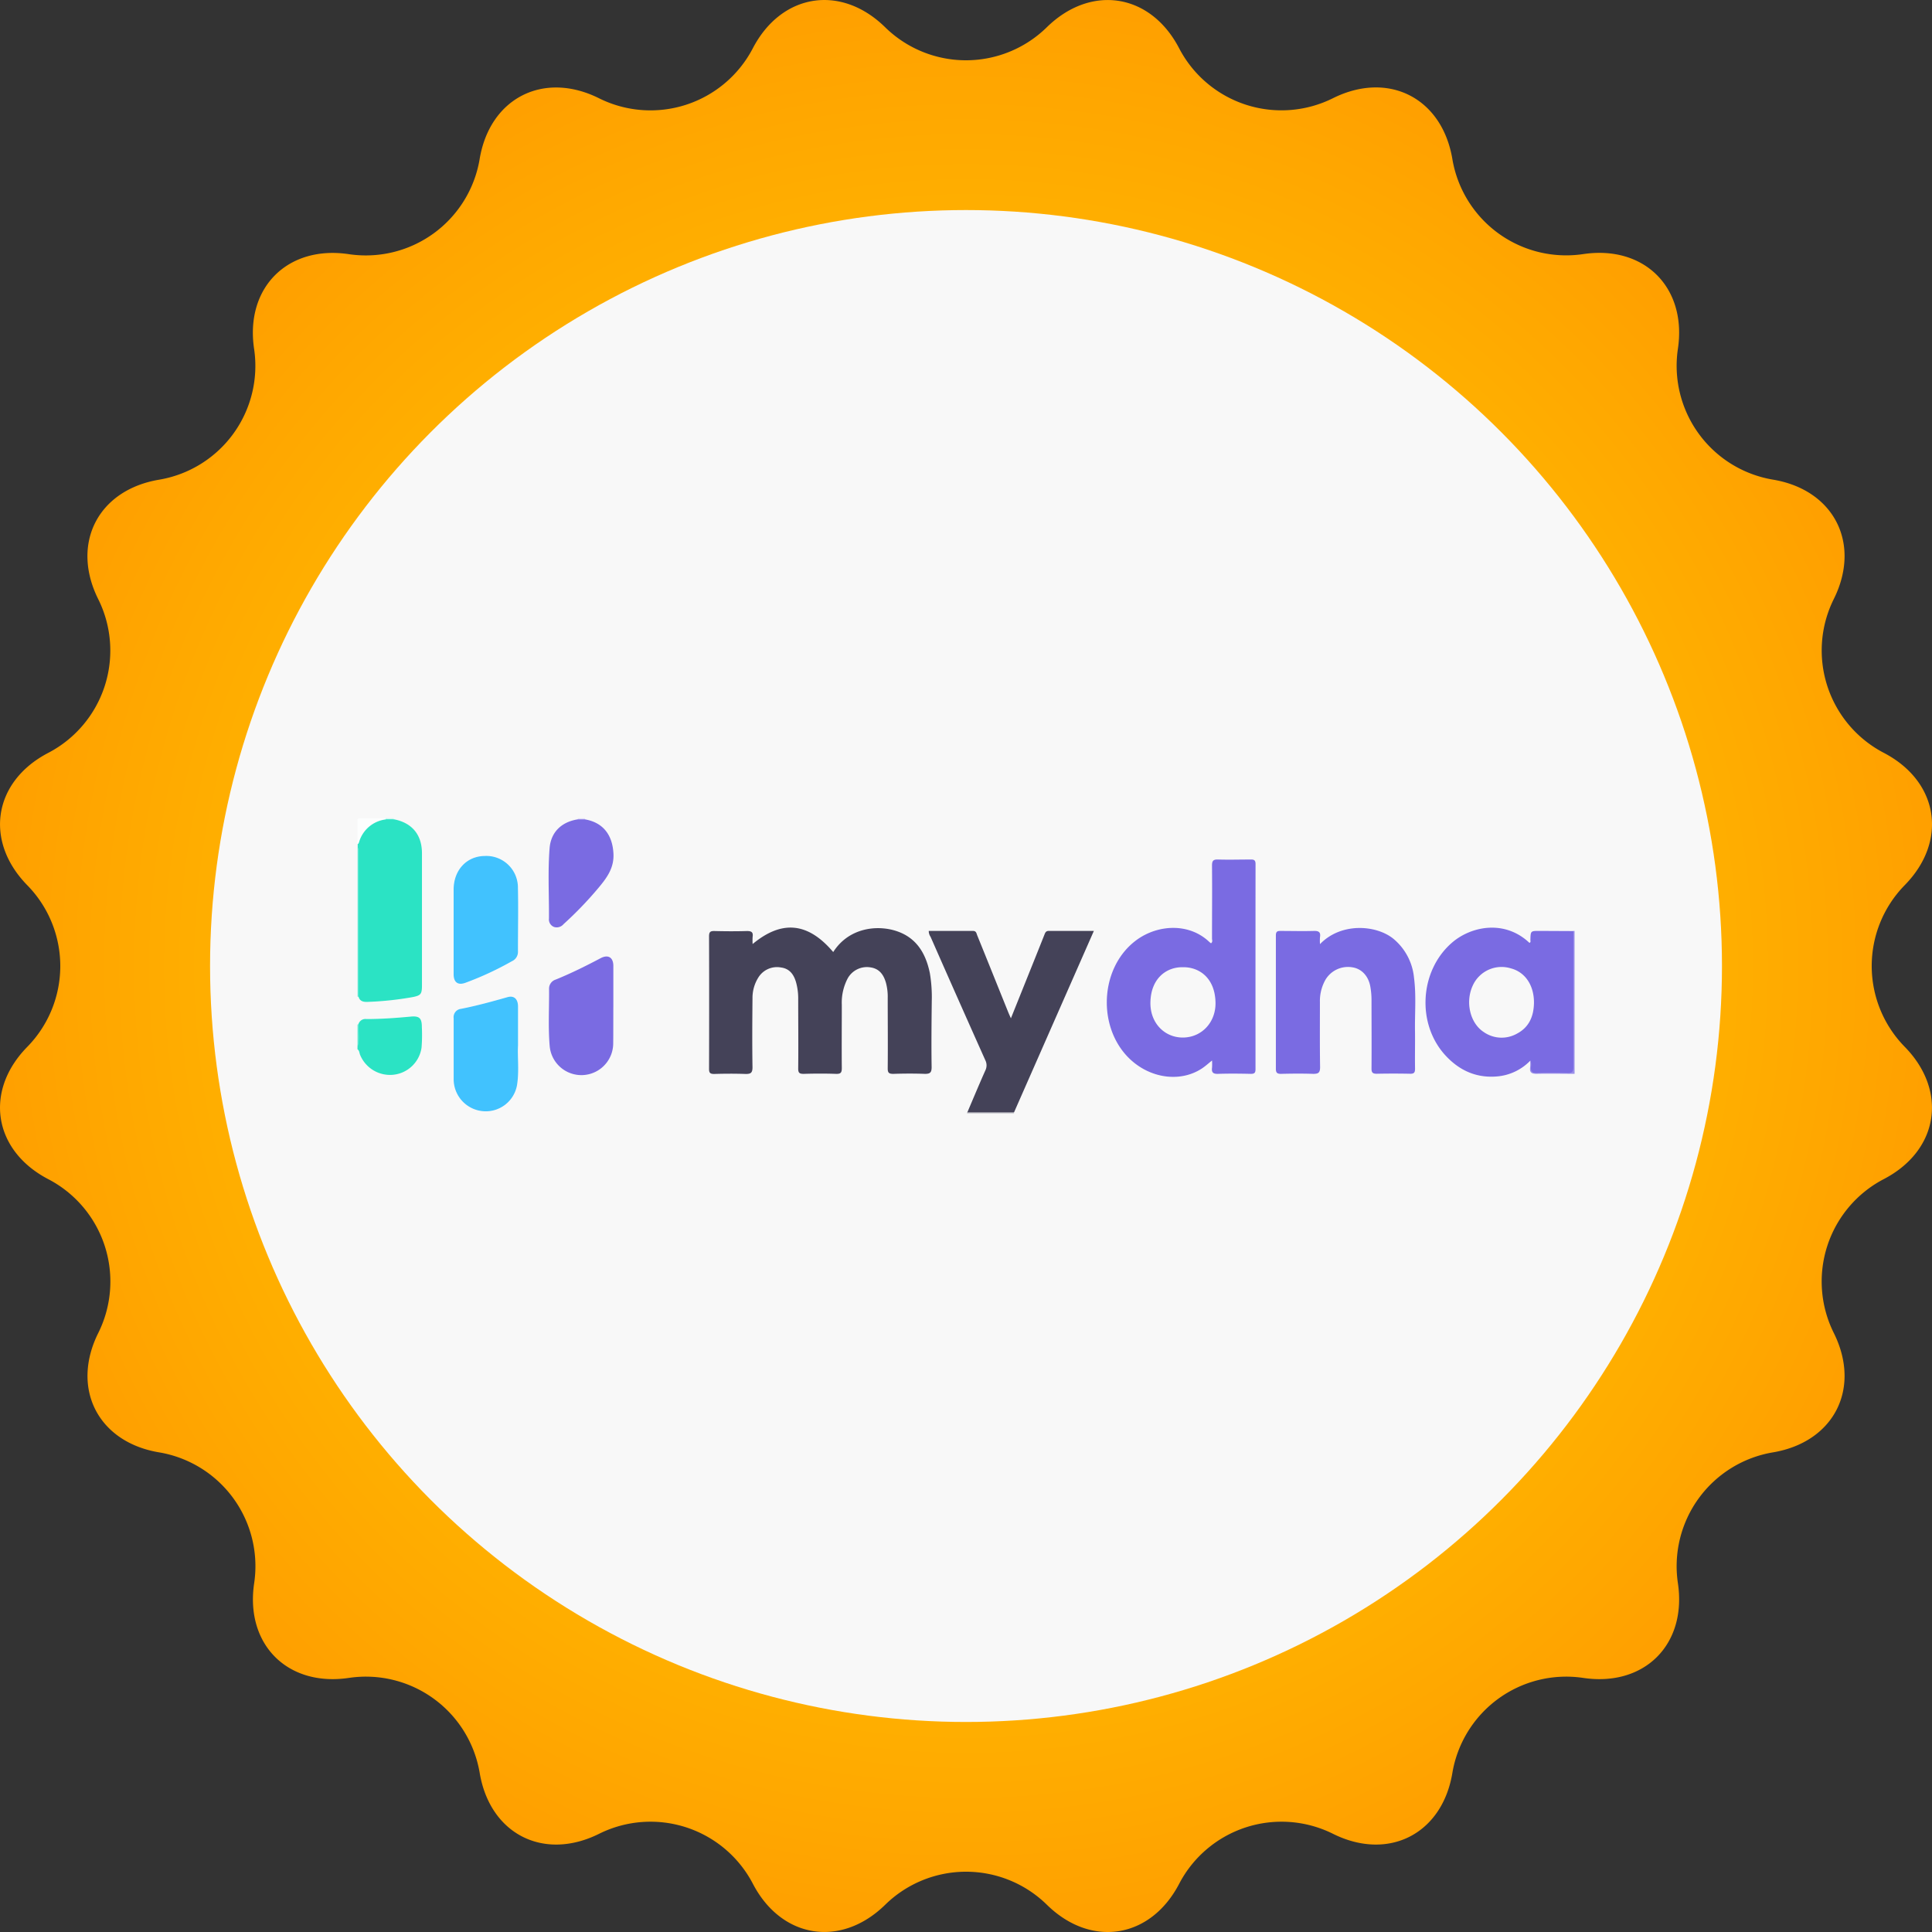 <svg xmlns="http://www.w3.org/2000/svg" xmlns:xlink="http://www.w3.org/1999/xlink" viewBox="0 0 575.39 575.39"><rect x="0" y="0" width="575.39" height="575.39" fill="#333333" stroke="none"/><defs><style>.cls-1{fill:url(#Degradado_sin_nombre_15);}.cls-2{fill:#f8f8f8;}.cls-3{fill:#fefefe;}.cls-4{fill:#2be3c4;}.cls-5{fill:#fdfefe;}.cls-6{fill:#9a8fe9;}.cls-7{fill:#5fead2;}.cls-8{fill:#cfcfd4;}.cls-9{fill:#62ead3;}.cls-10{fill:#cbf7f0;}.cls-11{fill:#ddd9f7;}.cls-12{fill:#444258;}.cls-13{fill:#7a6be2;}.cls-14{fill:#41c2fe;}</style><radialGradient id="Degradado_sin_nombre_15" cx="287.7" cy="287.7" r="287.7" gradientUnits="userSpaceOnUse"><stop offset="0" stop-color="#ffdc00"/><stop offset="0.31" stop-color="#ffcd00"/><stop offset="0.9" stop-color="#ffa700"/><stop offset="1" stop-color="#ffa000"/></radialGradient></defs><g id="Camada_2" data-name="Camada 2"><g id="Camada_1-2" data-name="Camada 1"><path class="cls-1" d="M263.69,8.19a34.38,34.38,0,0,0,48,0c13.2-13,31-10.21,39.52,6.26A34.37,34.37,0,0,0,396.9,29.29c16.59-8.31,32.63-.13,35.66,18.17a34.37,34.37,0,0,0,38.85,28.23c18.34-2.78,31.07,10,28.29,28.29a34.38,34.38,0,0,0,28.23,38.85c18.3,3,26.48,19.07,18.17,35.66a34.38,34.38,0,0,0,14.84,45.67c16.47,8.53,19.29,26.32,6.26,39.53a34.38,34.38,0,0,0,0,48c13,13.2,10.21,31-6.26,39.52A34.38,34.38,0,0,0,546.1,396.9c8.31,16.59.13,32.63-18.17,35.66a34.38,34.38,0,0,0-28.23,38.85c2.78,18.34-9.95,31.07-28.29,28.29a34.38,34.38,0,0,0-38.85,28.23c-3,18.3-19.07,26.48-35.66,18.17a34.38,34.38,0,0,0-45.67,14.84c-8.53,16.47-26.32,19.29-39.52,6.26a34.38,34.38,0,0,0-48,0c-13.21,13-31,10.21-39.53-6.26a34.38,34.38,0,0,0-45.67-14.84c-16.59,8.31-32.63.13-35.66-18.17A34.38,34.38,0,0,0,104,499.7c-18.34,2.78-31.07-9.95-28.29-28.29a34.37,34.37,0,0,0-28.23-38.85c-18.3-3-26.48-19.07-18.17-35.66a34.37,34.37,0,0,0-14.84-45.67C-2,342.7-4.84,324.91,8.19,311.71a34.38,34.38,0,0,0,0-48c-13-13.21-10.21-31,6.26-39.53a34.37,34.37,0,0,0,14.84-45.67c-8.31-16.59-.13-32.63,18.17-35.66A34.37,34.37,0,0,0,75.69,104c-2.78-18.34,10-31.07,28.29-28.29a34.37,34.37,0,0,0,38.85-28.23c3-18.3,19.07-26.48,35.66-18.17a34.37,34.37,0,0,0,45.67-14.84C232.69-2,250.48-4.84,263.69,8.19Z"/><circle class="cls-2" cx="287.7" cy="287.7" r="225.14"/><path class="cls-3" d="M106.78,296.84l-.31-.06a.5.5,0,0,1,.26-.08h0a.5.5,0,0,1,.27.1,4.88,4.88,0,0,0,3.89,1,95,95,0,0,0,11.42-1.3c2.41-.49,2.78-.92,2.79-3.4q0-19.77,0-39.55a8.75,8.75,0,0,0-6.32-8.65,4.23,4.23,0,0,1-1.42-.63.47.47,0,0,1-.16-.25v0a.54.54,0,0,1,.06-.29c0,.11,0,.21,0,.31,5.42,1,8.37,4.57,8.37,10.08v39.36c0,2.58-.33,3-2.83,3.49a96.35,96.35,0,0,1-13.13,1.41C108.49,298.44,107.2,298.4,106.78,296.84Z"/><path class="cls-3" d="M125.67,305.89a47.52,47.52,0,0,1-.12,6.09,9.49,9.49,0,0,1-8.57,8.1,9.64,9.64,0,0,1-9.73-5.93c-.24-.56-.19-1.27-.78-1.67,1,.11,1,1,1.33,1.63,3.21,6.44,10.63,7.46,15.36,2.1a7.55,7.55,0,0,0,1.85-3.89,35.71,35.71,0,0,0,.1-7.31c-.07-1.37-1-1.87-2.3-1.81-2,.09-4,.24-5.91.43a55.46,55.46,0,0,1-6.44.24,4.33,4.33,0,0,0-3.47,1.29.46.46,0,0,1-.24.08h0a.45.45,0,0,1-.26-.09.41.41,0,0,1,.29-.08,2.17,2.17,0,0,1,2.4-1.6c4.42,0,8.82-.32,13.21-.73C125,302.5,125.68,303.24,125.67,305.89Z"/><path class="cls-3" d="M154,323.05a9.44,9.44,0,0,1-10.3,7.87,9.56,9.56,0,0,1-8.59-9.37c0-6.1,0-12.2,0-18.29a2.48,2.48,0,0,1,2.22-2.81c4.67-.92,9.25-2.18,13.82-3.48,1.91-.54,3.11.52,3.13,2.77,0,3.6,0,7.2,0,11.59C154.08,314.71,154.65,318.9,154,323.05Z"/><path class="cls-3" d="M135.1,290.18c0-4.42,0-8.84,0-13.25v-12c0-5.73,3.8-9.89,9.15-10a9.42,9.42,0,0,1,10,9.46c.19,6.39,0,12.79,0,19.18a3,3,0,0,1-1.78,2.76,93.7,93.7,0,0,1-13.9,6.45C136.39,293.5,135.11,292.56,135.1,290.18Z"/><path class="cls-3" d="M182.64,299.47c0,3.78,0,7.55,0,11.33a9.48,9.48,0,0,1-18.92.78c-.49-5.68-.13-11.38-.19-17.06a2.82,2.82,0,0,1,2-2.79c4.57-1.86,9-4.06,13.35-6.36,2.24-1.18,3.78-.25,3.8,2.26C182.65,291.57,182.64,295.52,182.64,299.47Z"/><path class="cls-3" d="M182.72,253.88c.33,4.6-2.06,7.67-4.68,10.83a108.54,108.54,0,0,1-10.16,10.52,2.65,2.65,0,0,1-2.84.84,2.41,2.41,0,0,1-1.51-2.53c.05-7-.36-14,.19-20.91.37-4.79,3.53-7.84,8.38-8.61,0-.09,0-.19,0-.29a.48.48,0,0,1,.07.29s0,0,0,.06a.72.72,0,0,1-.11.15c-1.63.73-3.39,1.16-4.8,2.39-2.49,2.17-3.31,5-3.37,8.12-.11,5.93,0,11.86,0,17.78a4.18,4.18,0,0,0,.43,2,1.75,1.75,0,0,0,2.64.76,6.41,6.41,0,0,0,1.51-1.18A121.7,121.7,0,0,0,180,261.55c4.83-6.19,2.47-14.44-4.93-17a3.28,3.28,0,0,1-.78-.37.48.48,0,0,1-.11-.15s0,0,0-.06a.36.36,0,0,1,.06-.29c0,.1,0,.2,0,.29C179.56,244.92,182.35,248.54,182.72,253.88Z"/><path class="cls-3" d="M277.46,317.82c0,1.66-.51,2-2,2-3.14-.12-6.28-.1-9.42,0-1.31,0-1.67-.33-1.66-1.65.07-7,0-13.95,0-20.93a16.1,16.1,0,0,0-.51-4.48c-.67-2.39-1.92-4.25-4.6-4.65a6.54,6.54,0,0,0-6.8,3.26,15.46,15.46,0,0,0-1.76,7.89c0,6.28-.06,12.56,0,18.84,0,1.39-.36,1.76-1.73,1.72-3.19-.11-6.4-.1-9.59,0-1.27,0-1.68-.25-1.67-1.61.08-6.85,0-13.71,0-20.57a18.25,18.25,0,0,0-.57-4.83c-.63-2.41-1.88-4.32-4.55-4.67a6.52,6.52,0,0,0-6.76,3,11.4,11.4,0,0,0-1.73,6.13c-.06,6.86-.11,13.72,0,20.58,0,1.67-.52,2-2,2-3.14-.11-6.28-.1-9.42,0-1.27,0-1.53-.4-1.52-1.58q.06-19.71,0-39.41c0-1.38.44-1.61,1.68-1.58,3.19.08,6.4.1,9.6,0,1.37,0,1.9.34,1.7,1.72a16.83,16.83,0,0,0,0,2.15c8.74-7.26,16.53-6.43,24,2.39,4.16-6.53,11.48-8,17.34-6.67,6.9,1.62,10.13,6.48,11.45,13a43.06,43.06,0,0,1,.56,8.33C277.43,304.68,277.36,311.25,277.46,317.82Z"/><path class="cls-3" d="M300.28,301.36c.19.48.41.95.72,1.66-.88-.07-1-1.18-1.28-1.9-2.87-7.12-5.86-14.19-8.6-21.36a2.78,2.78,0,0,0-3.11-2.1c-3,.11-5.93,0-8.9,0-1.82,0-1.95.19-1.19,1.91,4.19,9.52,8.44,19,12.66,28.53,1.14,2.55,2.3,5.09,3.36,7.67a3.23,3.23,0,0,1,.13,2.7c-1.91,4.14-3.53,8.4-5.54,12.49l-.13.26v0c-.11.13-.22.27-.34.39l0-.39c1.77-4.16,3.51-8.33,5.35-12.46a3.4,3.4,0,0,0,0-3.09q-8.21-18.35-16.3-36.74a3.06,3.06,0,0,1-.54-1.75c4.4,0,8.81,0,13.21,0,1,0,1,.82,1.26,1.39C294.18,286.19,297.22,293.78,300.28,301.36Z"/><path class="cls-3" d="M325.78,277.24,302,331.29c0,.13,0,.26,0,.38a.76.76,0,0,1-.19-.38.36.36,0,0,1,0-.11v0a97.8,97.8,0,0,1,4.49-10.72q6.69-15.26,13.4-30.5c1.56-3.51,3-7.05,4.65-10.53.74-1.62.7-1.69-1.14-1.69-3.15,0-6.29.05-9.43,0a2.5,2.5,0,0,0-2.72,1.87q-4.26,10.8-8.62,21.55c-.29.71-.34,1.85-1.26,1.93l5.34-13.3q2.27-5.64,4.52-11.3c.26-.66.43-1.22,1.39-1.21C316.8,277.27,321.16,277.24,325.78,277.24Z"/><path class="cls-3" d="M373.93,257.35c0-1.09-.35-1.39-1.4-1.37-3.26,0-6.52.1-9.77,0-1.53-.06-1.81.49-1.8,1.88.07,7.21,0,14.42,0,21.63,0,.46.27,1-.29,1.44a5,5,0,0,1-.55-.44c-6.05-5.73-15.37-5.15-21.67-.51-11.55,8.52-11.82,27.85-.46,36.7,6.17,4.8,14.33,5.38,20.15,1.41.89-.61,1.7-1.34,2.83-2.25a17.92,17.92,0,0,1,0,2.12c-.2,1.43.32,1.91,1.8,1.86,3.26-.11,6.52-.07,9.78,0,1.08,0,1.37-.35,1.37-1.4Q373.9,287.87,373.93,257.35ZM352.26,309c-5.52,0-9.73-4.42-9.64-10.41.11-7.33,4.91-10.63,9.65-10.53,4.62-.1,9.54,2.94,9.73,10.45C362.15,304.5,357.83,309,352.26,309Z"/><path class="cls-3" d="M421.39,307.29c.07,3.67,0,7.33,0,11,0,1.11-.26,1.53-1.45,1.51-3.31-.07-6.63-.07-9.94,0-1.22,0-1.59-.34-1.58-1.56.05-6.86,0-13.72,0-20.58a23.17,23.17,0,0,0-.35-3.81c-.56-3.16-2.59-5.31-5.3-5.74a7.8,7.8,0,0,0-8.06,3.69,12.85,12.85,0,0,0-1.65,6.68c0,6.45-.05,12.9.05,19.35,0,1.68-.52,2-2.05,2-3.2-.11-6.4-.08-9.6,0-1.15,0-1.52-.35-1.52-1.49q0-19.87,0-39.75c0-1.14.43-1.35,1.44-1.33,3.26,0,6.51.09,9.77,0,1.47-.05,2.21.27,1.93,1.88a15,15,0,0,0,0,2.05c6.36-6.62,17-5.7,22-1.48a17.18,17.18,0,0,1,6,11.45C421.8,296.48,421.29,301.9,421.39,307.29Z"/><path class="cls-3" d="M467.93,319.36a1.81,1.81,0,0,1,1,.45c-3.77,0-7.56-.08-11.33,0-1.59,0-2.11-.46-1.9-2a13,13,0,0,0,0-1.87,1.53,1.53,0,0,1,.28.25,2.74,2.74,0,0,1,.05.28h0c.5,2.78.6,2.78,3.69,2.78h7.11A10.48,10.48,0,0,1,467.93,319.36Z"/><path class="cls-3" d="M455.65,316a15.57,15.57,0,0,1-9.16,4.53c-6.45.71-11.76-1.55-16.06-6.25-8.67-9.49-7.62-25.39,2.17-33.67,5.58-4.72,15.49-6.77,22.9.2.46-.18.27-.58.28-.88.07-2.68.06-2.69,2.68-2.68l10.12.05.36-.05a2.31,2.31,0,0,1-.36.25l-.1.06h-.1c-3.27.32-6.55.07-9.83.14-2.15,0-2.15,0-2.43,2.09-.07.46-.05,1-.51,1.23s-1-.22-1.37-.57A13.43,13.43,0,0,0,447,277a17,17,0,0,0-13.57,3.61c-11.41,8.81-11,27.84.64,36.25,5.9,4.26,14.63,4.68,20.22-.27C454.62,316.26,455.05,315.64,455.65,316Z"/><path class="cls-4" d="M125.67,254.12v39.36c0,2.58-.33,3-2.83,3.49a96.35,96.35,0,0,1-13.13,1.41c-1.22.06-2.51,0-2.93-1.54a1.21,1.21,0,0,1,0-.14,5.79,5.79,0,0,1-.08-1.76q0-20.29,0-40.6a3.54,3.54,0,0,0-.17-1.88v-1.05a9,9,0,0,1,3.77-5.92,8,8,0,0,1,4.61-1.58h.22a8.68,8.68,0,0,1,2.16.1l.07,0C122.72,245.06,125.67,248.61,125.67,254.12Z"/><path class="cls-4" d="M125.55,312a9.49,9.49,0,0,1-8.57,8.1,9.64,9.64,0,0,1-9.73-5.93c-.24-.56-.19-1.27-.78-1.67v-.7c.46-2.16,0-4.37.26-6.54l0-.17a2.17,2.17,0,0,1,2.4-1.6c4.42,0,8.82-.32,13.21-.73,2.59-.24,3.31.5,3.3,3.15A47.52,47.52,0,0,1,125.55,312Z"/><path class="cls-5" d="M114.84,244.05A9.46,9.46,0,0,0,107,250.6c-.11.3-.13.7-.55.81,0-2.3,0-4.6,0-6.9,0-.66.16-.8.8-.79,2.53,0,5.06,0,7.6,0,.11.08.15.15.11.22S114.88,244.05,114.84,244.05Z"/><path class="cls-6" d="M468.94,277.24v42.57c-3.77,0-7.56-.08-11.33,0-1.59,0-2.11-.46-1.9-2a13,13,0,0,0,0-1.87v0c.85-.61.69.32.76.59.69,2.33.67,2.34,3,2.34,2.15,0,4.31,0,6.46,0,1.89,0,2.09-.21,2.09-2.14,0-7.26,0-14.53,0-21.8,0-5.06,0-10.11,0-15.17a3.91,3.91,0,0,1,.33-2.22,1.56,1.56,0,0,1,.2-.27Z"/><path class="cls-7" d="M106.81,253.74l0,43v.14l-.31-.06V252.46C106.92,252.79,106.81,253.29,106.81,253.74Z"/><path class="cls-8" d="M302,331.67h-14l0-.39a1.72,1.72,0,0,1,.44-.28,3.21,3.21,0,0,1,1.34-.22q5.19,0,10.36,0a2.57,2.57,0,0,1,1.59.36.65.65,0,0,1,.18.15C302,331.42,302,331.55,302,331.67Z"/><path class="cls-9" d="M106.47,311.78v-6.63a.41.41,0,0,1,.29-.08,1,1,0,0,0,0,.17C106.69,307.42,107.21,309.63,106.47,311.78Z"/><path class="cls-10" d="M117.3,244h-2.46c0-.05,0-.09,0-.14v-.18h2.44C117.29,243.84,117.29,243.94,117.3,244Z"/><path class="cls-11" d="M174.23,244l-.07.06a1.36,1.36,0,0,1-2,0l-.07-.06c0-.09,0-.19,0-.29h2.09C174.22,243.83,174.23,243.93,174.23,244Z"/><path class="cls-12" d="M277.46,317.82c0,1.66-.51,2-2,2-3.14-.12-6.28-.1-9.42,0-1.31,0-1.67-.33-1.66-1.65.07-7,0-13.95,0-20.93a16.1,16.1,0,0,0-.51-4.48c-.67-2.39-1.92-4.25-4.6-4.65a6.54,6.54,0,0,0-6.8,3.26,15.46,15.46,0,0,0-1.76,7.89c0,6.28-.06,12.56,0,18.84,0,1.39-.36,1.76-1.73,1.72-3.19-.11-6.4-.1-9.59,0-1.27,0-1.68-.25-1.67-1.61.08-6.85,0-13.71,0-20.57a18.25,18.25,0,0,0-.57-4.83c-.63-2.41-1.88-4.32-4.55-4.67a6.52,6.52,0,0,0-6.76,3,11.4,11.4,0,0,0-1.73,6.13c-.06,6.86-.11,13.72,0,20.58,0,1.67-.52,2-2,2-3.14-.11-6.28-.1-9.42,0-1.27,0-1.53-.4-1.52-1.58q.06-19.71,0-39.41c0-1.38.44-1.61,1.68-1.58,3.19.08,6.4.1,9.6,0,1.37,0,1.9.34,1.7,1.72a16.83,16.83,0,0,0,0,2.15c8.74-7.26,16.53-6.43,24,2.39,4.16-6.53,11.48-8,17.34-6.67,6.9,1.62,10.13,6.48,11.45,13a43.06,43.06,0,0,1,.56,8.33C277.43,304.68,277.36,311.25,277.46,317.82Z"/><path class="cls-13" d="M373.93,257.35c0-1.09-.35-1.39-1.4-1.37-3.26,0-6.52.1-9.77,0-1.53-.06-1.81.49-1.8,1.88.07,7.21,0,14.42,0,21.63,0,.46.27,1-.29,1.44a5,5,0,0,1-.55-.44c-6.05-5.73-15.37-5.15-21.67-.51-11.55,8.52-11.82,27.85-.46,36.7,6.17,4.8,14.33,5.38,20.15,1.41.89-.61,1.7-1.34,2.83-2.25a17.92,17.92,0,0,1,0,2.12c-.2,1.43.32,1.91,1.8,1.86,3.26-.11,6.52-.07,9.78,0,1.08,0,1.37-.35,1.37-1.4Q373.9,287.87,373.93,257.35ZM352.26,309c-5.52,0-9.73-4.42-9.64-10.41.11-7.33,4.91-10.63,9.65-10.53,4.62-.1,9.54,2.94,9.73,10.45C362.15,304.5,357.83,309,352.26,309Z"/><path class="cls-13" d="M468.58,277.49v-.2l-10.12-.05c-2.62,0-2.61,0-2.68,2.68,0,.3.18.7-.28.88-7.41-7-17.32-4.92-22.9-.2-9.79,8.28-10.84,24.18-2.17,33.67,4.3,4.7,9.61,7,16.06,6.25a15.57,15.57,0,0,0,9.16-4.53l0,0c.05,0,.1-.07.16-.07s.12.05.12.08,0,.37.05.56h0a4,4,0,0,1,0,1c-.2,1.49.28,2.05,1.89,2,3-.14,5.94-.1,8.9,0a2.77,2.77,0,0,0,1.11-.12c.5-.2.7-.66.7-1.6C468.57,304.34,468.59,290.92,468.58,277.49Zm-16.76,30.33a9.3,9.3,0,0,1-9.92-.45c-4.07-2.64-5.54-8.85-3.33-13.74A9.41,9.41,0,0,1,450,288.41c4.22,1.12,6.84,5,6.85,10.14C456.81,302.53,455.48,305.88,451.82,307.82Z"/><path class="cls-13" d="M421.43,318.28c0,1.11-.26,1.53-1.45,1.51-3.31-.07-6.63-.07-9.94,0-1.22,0-1.59-.34-1.58-1.56.05-6.86,0-13.72,0-20.58a23.17,23.17,0,0,0-.35-3.81c-.56-3.16-2.59-5.31-5.3-5.74a7.8,7.8,0,0,0-8.06,3.69,12.85,12.85,0,0,0-1.65,6.68c0,6.45-.05,12.9.05,19.35,0,1.68-.52,2-2.05,2-3.2-.11-6.4-.08-9.6,0-1.15,0-1.52-.35-1.52-1.49q0-19.87,0-39.75c0-1.14.43-1.35,1.44-1.33,3.26,0,6.51.09,9.77,0,1.47-.05,2.21.27,1.93,1.88a15,15,0,0,0,0,2.05c6.36-6.62,17-5.7,22-1.48a17.18,17.18,0,0,1,6,11.45c.71,5.38.2,10.8.3,16.19C421.46,311,421.37,314.62,421.43,318.28Z"/><path class="cls-12" d="M325.78,277.24,302,331.29H288.09c1.77-4.16,3.51-8.33,5.35-12.46a3.4,3.4,0,0,0,0-3.09q-8.21-18.35-16.3-36.74a3.06,3.06,0,0,1-.54-1.75c4.4,0,8.81,0,13.21,0,1,0,1,.82,1.26,1.39,3.08,7.58,6.12,15.17,9.18,22.75.19.48.41.95.72,1.66l.1.22.09-.22,5.34-13.3q2.27-5.64,4.52-11.3c.26-.66.43-1.22,1.39-1.21C316.8,277.27,321.16,277.24,325.78,277.24Z"/><path class="cls-14" d="M154.26,283.5a3,3,0,0,1-1.78,2.76,93.7,93.7,0,0,1-13.9,6.45c-2.19.79-3.47-.15-3.48-2.53,0-4.42,0-8.84,0-13.25v-12c0-5.73,3.8-9.89,9.15-10a9.42,9.42,0,0,1,10,9.46C154.4,270.71,154.25,277.11,154.26,283.5Z"/><path class="cls-14" d="M154,323.05a9.44,9.44,0,0,1-10.3,7.87,9.56,9.56,0,0,1-8.59-9.37c0-6.1,0-12.2,0-18.29a2.48,2.48,0,0,1,2.22-2.81c4.67-.92,9.25-2.18,13.82-3.48,1.91-.54,3.11.52,3.13,2.77,0,3.6,0,7.2,0,11.59C154.08,314.71,154.65,318.9,154,323.05Z"/><path class="cls-13" d="M182.63,310.8a9.48,9.48,0,0,1-18.92.78c-.49-5.68-.13-11.38-.19-17.06a2.82,2.82,0,0,1,2-2.79c4.57-1.86,9-4.06,13.35-6.36,2.24-1.18,3.78-.25,3.8,2.26,0,3.94,0,7.89,0,11.84C182.64,303.25,182.67,307,182.63,310.8Z"/><path class="cls-13" d="M178,264.71a108.54,108.54,0,0,1-10.16,10.52,2.65,2.65,0,0,1-2.84.84,2.41,2.41,0,0,1-1.51-2.53c.05-7-.36-14,.19-20.91.37-4.79,3.53-7.84,8.38-8.61h2.13c5.33.9,8.12,4.52,8.49,9.86C183.05,258.48,180.66,261.55,178,264.71Z"/></g></g></svg>